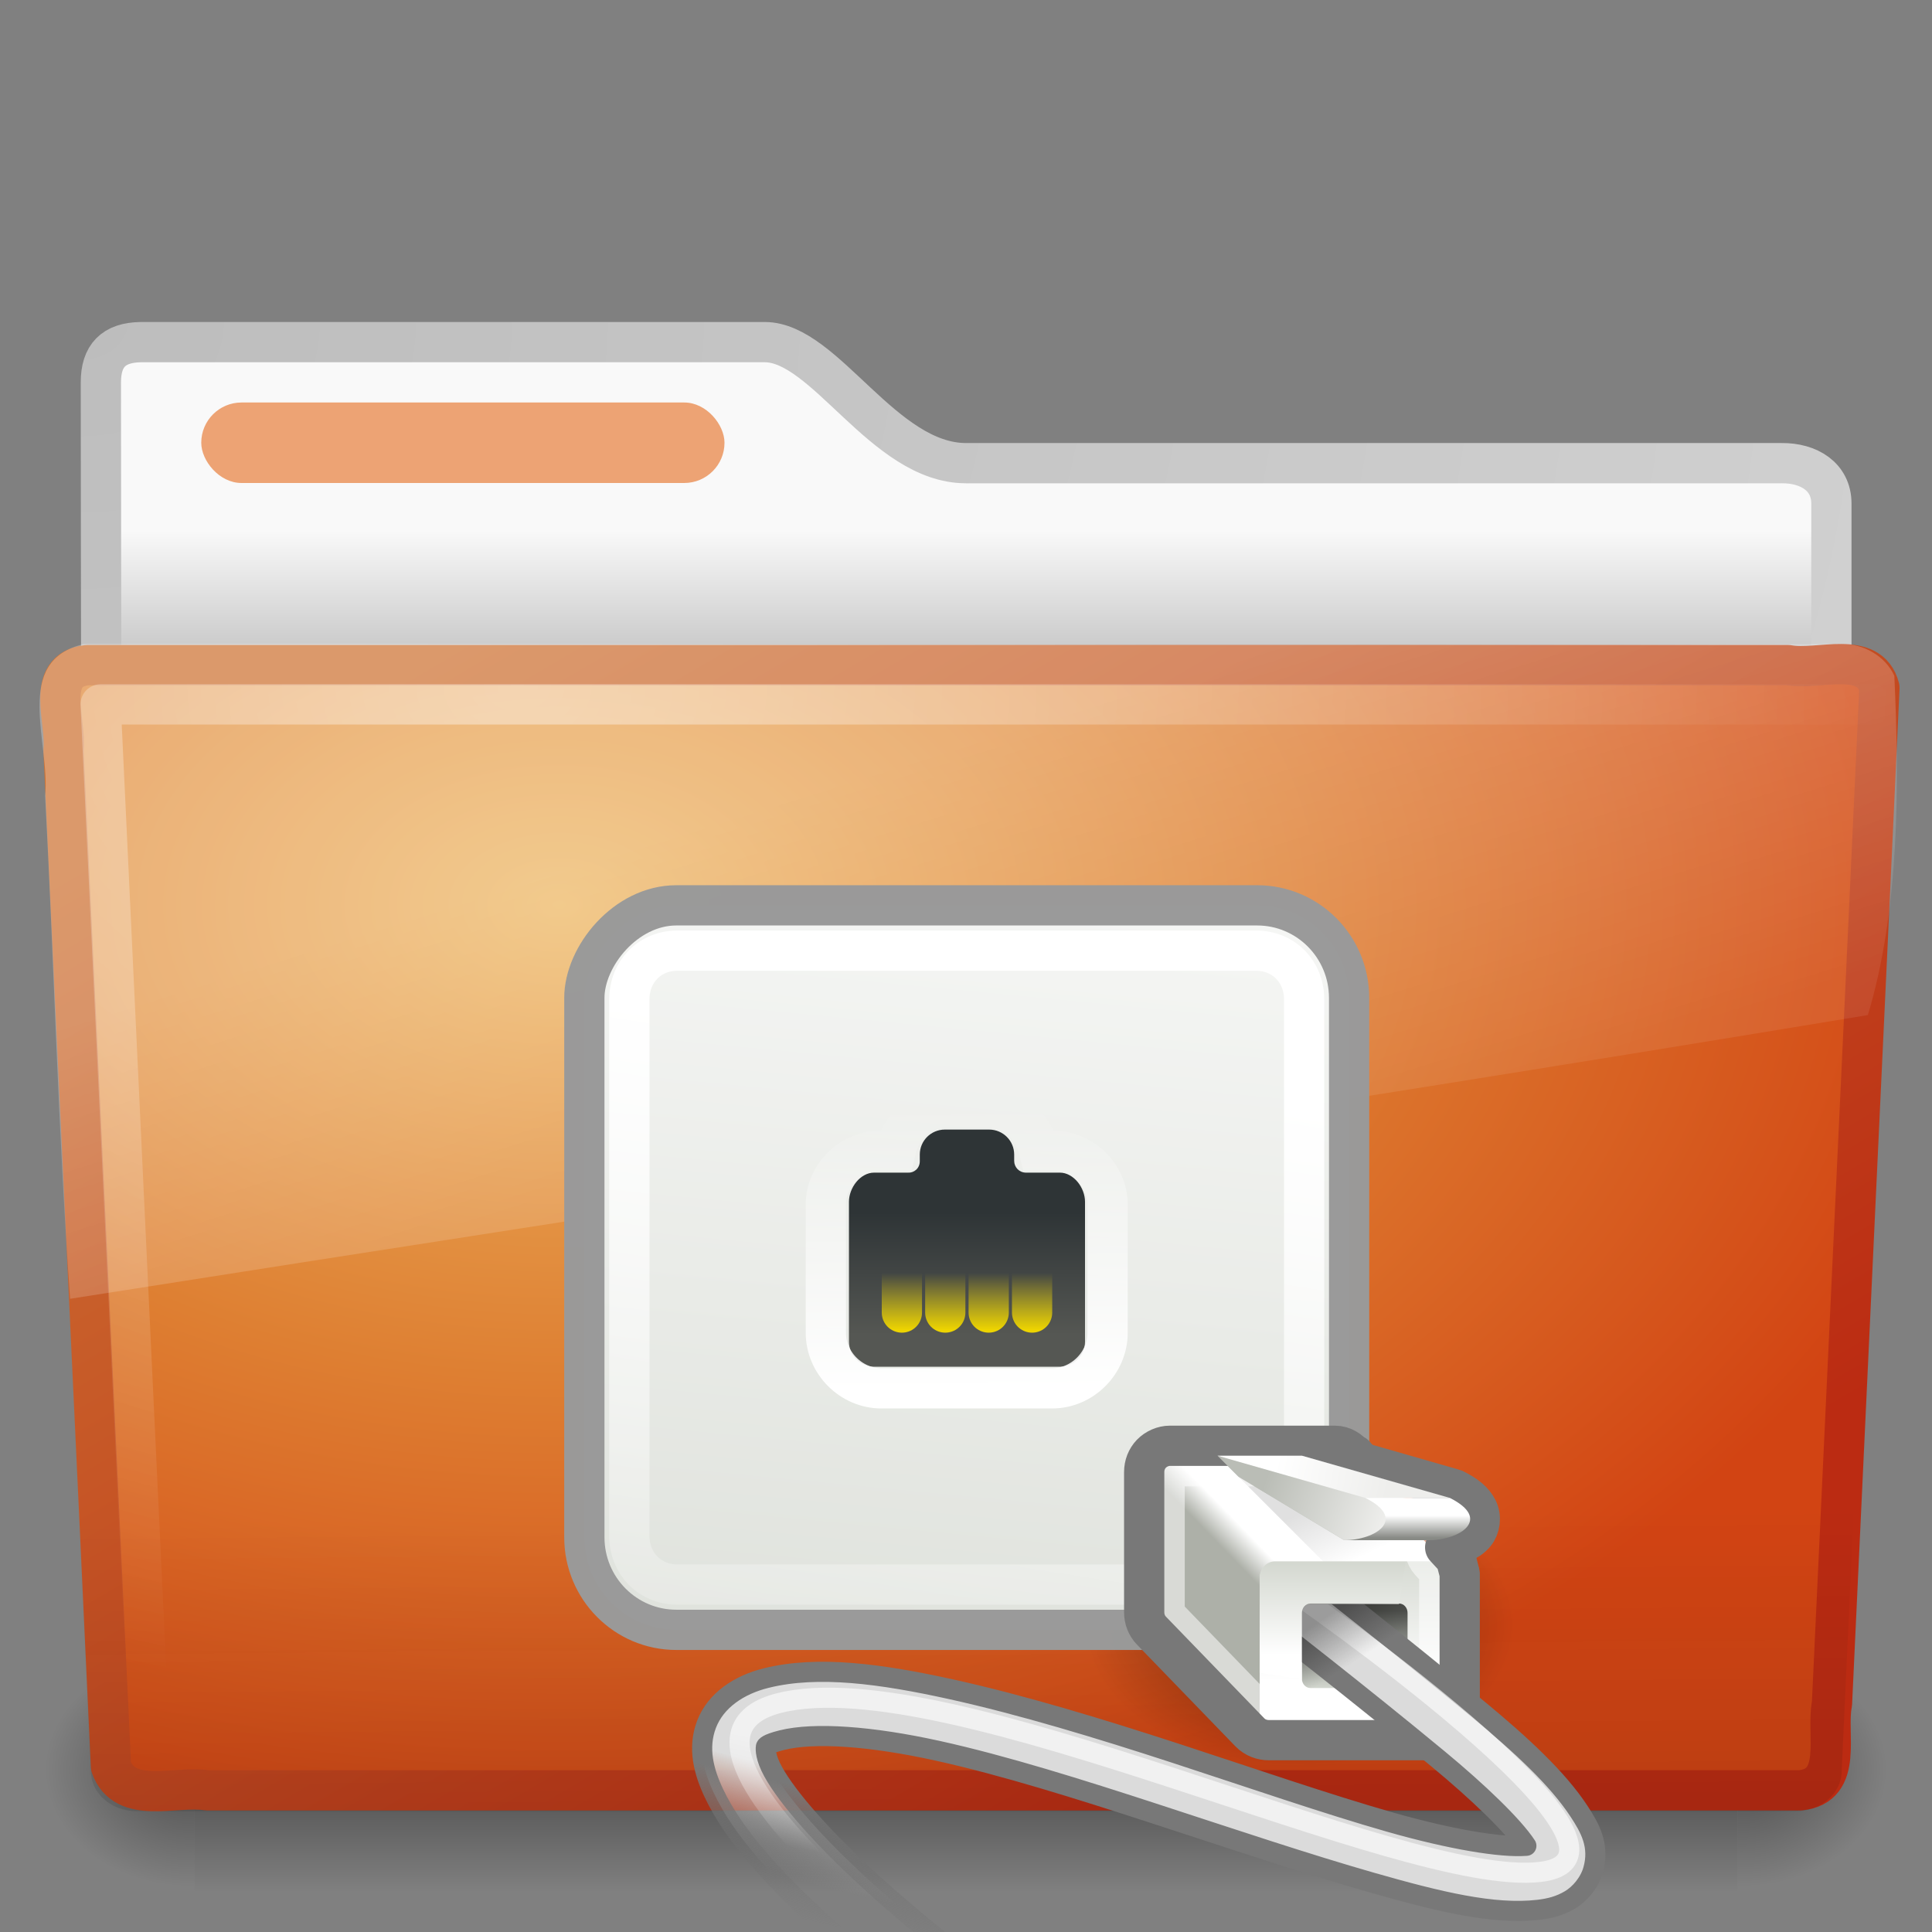 <?xml version="1.0" encoding="UTF-8" standalone="no"?>
<!-- Created with Inkscape (http://www.inkscape.org/) -->
<svg
   xmlns:svg="http://www.w3.org/2000/svg"
   xmlns="http://www.w3.org/2000/svg"
   xmlns:xlink="http://www.w3.org/1999/xlink"
   version="1.0"
   width="48"
   height="48"
   id="svg2535">
  <rect width="100%" height="100%" fill="#808080" stroke="none"/>
  <defs
     id="defs2537">
    <linearGradient
       id="linearGradient8265-821-176-38-919-66-249">
      <stop
         id="stop2687"
         style="stop-color:#ffffff;stop-opacity:0.275"
         offset="0" />
      <stop
         id="stop2689"
         style="stop-color:#ffffff;stop-opacity:0.078"
         offset="1" />
    </linearGradient>
    <linearGradient
       x1="11.566"
       y1="22.292"
       x2="15.215"
       y2="33.955"
       id="linearGradient2768"
       xlink:href="#linearGradient8265-821-176-38-919-66-249"
       gradientUnits="userSpaceOnUse" />
    <linearGradient
       id="linearGradient6087-437-184-795-110-662-495">
      <stop
         id="stop2693"
         style="stop-color:#ffffff;stop-opacity:0.4"
         offset="0" />
      <stop
         id="stop2695"
         style="stop-color:#ffffff;stop-opacity:0"
         offset="1" />
    </linearGradient>
    <radialGradient
       cx="7.265"
       cy="8.302"
       r="20.98"
       fx="7.265"
       fy="8.302"
       id="radialGradient2771"
       xlink:href="#linearGradient6087-437-184-795-110-662-495"
       gradientUnits="userSpaceOnUse"
       gradientTransform="matrix(0,1.208,-1.627,0,26.372,8.266)" />
    <linearGradient
       id="linearGradient6129-963-697-142-998-580-273">
      <stop
         id="stop2661"
         style="stop-color:#0a0a0a;stop-opacity:0.498"
         offset="0" />
      <stop
         id="stop2663"
         style="stop-color:#0a0a0a;stop-opacity:0"
         offset="1" />
    </linearGradient>
    <linearGradient
       x1="22.935"
       y1="49.629"
       x2="22.809"
       y2="36.658"
       id="linearGradient2774"
       xlink:href="#linearGradient6129-963-697-142-998-580-273"
       gradientUnits="userSpaceOnUse"
       gradientTransform="matrix(1.145,0,0,0.998,-3.466,1.099)" />
    <linearGradient
       id="linearGradient3390-178-986-453">
      <stop
         id="stop3624"
         style="stop-color:#bb2b12;stop-opacity:1"
         offset="0" />
      <stop
         id="stop3626"
         style="stop-color:#cd7233;stop-opacity:1"
         offset="1" />
    </linearGradient>
    <linearGradient
       x1="82.453"
       y1="45.114"
       x2="65.34"
       y2="15.944"
       id="linearGradient2779"
       xlink:href="#linearGradient3390-178-986-453"
       gradientUnits="userSpaceOnUse"
       gradientTransform="translate(-53.765,-0.114)" />
    <linearGradient
       id="linearGradient7012-661-145-733-759-865-745-661-970-94">
      <stop
         id="stop3618"
         style="stop-color:#edb763;stop-opacity:1"
         offset="0" />
      <stop
         id="stop3270"
         style="stop-color:#de7f32;stop-opacity:1"
         offset="0.5" />
      <stop
         id="stop3620"
         style="stop-color:#d24413;stop-opacity:1"
         offset="1" />
    </linearGradient>
    <radialGradient
       cx="63.969"
       cy="14.113"
       r="23.097"
       fx="63.969"
       fy="14.113"
       id="radialGradient2777"
       xlink:href="#linearGradient7012-661-145-733-759-865-745-661-970-94"
       gradientUnits="userSpaceOnUse"
       gradientTransform="matrix(1.565,-9.5143002e-8,6.1772287e-8,1.016,-86.213,8.146)" />
    <linearGradient
       id="linearGradient5060-820">
      <stop
         id="stop2681"
         style="stop-color:#000000;stop-opacity:1"
         offset="0" />
      <stop
         id="stop2683"
         style="stop-color:#000000;stop-opacity:0"
         offset="1" />
    </linearGradient>
    <radialGradient
       cx="605.714"
       cy="486.648"
       r="117.143"
       fx="605.714"
       fy="486.648"
       id="radialGradient7600-312"
       xlink:href="#linearGradient5060-820"
       gradientUnits="userSpaceOnUse"
       gradientTransform="matrix(-3.212956e-2,0,0,3.705882e-2,23.363,25.412)" />
    <linearGradient
       id="linearGradient5060-179">
      <stop
         id="stop2675"
         style="stop-color:#000000;stop-opacity:1"
         offset="0" />
      <stop
         id="stop2677"
         style="stop-color:#000000;stop-opacity:0"
         offset="1" />
    </linearGradient>
    <radialGradient
       cx="605.714"
       cy="486.648"
       r="117.143"
       fx="605.714"
       fy="486.648"
       id="radialGradient7598-526"
       xlink:href="#linearGradient5060-179"
       gradientUnits="userSpaceOnUse"
       gradientTransform="matrix(3.212956e-2,0,0,3.705882e-2,24.637,25.412)" />
    <linearGradient
       id="linearGradient5048-585">
      <stop
         id="stop2667"
         style="stop-color:#000000;stop-opacity:0"
         offset="0" />
      <stop
         id="stop2669"
         style="stop-color:#000000;stop-opacity:1"
         offset="0.5" />
      <stop
         id="stop2671"
         style="stop-color:#000000;stop-opacity:0"
         offset="1" />
    </linearGradient>
    <linearGradient
       x1="302.857"
       y1="366.648"
       x2="302.857"
       y2="609.505"
       id="linearGradient7596-975"
       xlink:href="#linearGradient5048-585"
       gradientUnits="userSpaceOnUse"
       gradientTransform="matrix(8.284024e-2,0,0,3.705882e-2,-5.941,25.412)" />
    <linearGradient
       id="linearGradient3484">
      <stop
         id="stop3486"
         style="stop-color:#bdbdbd;stop-opacity:1"
         offset="0" />
      <stop
         id="stop3488"
         style="stop-color:#d0d0d0;stop-opacity:1"
         offset="1" />
    </linearGradient>
    <radialGradient
       cx="3"
       cy="5.017"
       r="21"
       fx="3"
       fy="5.017"
       id="radialGradient2788"
       xlink:href="#linearGradient3484"
       gradientUnits="userSpaceOnUse"
       gradientTransform="matrix(-1.274898e-8,1.714,-2.159,-1.4599595e-8,12.809,2.857)" />
    <linearGradient
       id="linearGradient6404">
      <stop
         id="stop6406"
         style="stop-color:#f9f9f9;stop-opacity:1"
         offset="0" />
      <stop
         id="stop6408"
         style="stop-color:#c9c9c9;stop-opacity:1"
         offset="1" />
    </linearGradient>
    <linearGradient
       x1="62.989"
       y1="13.183"
       x2="62.989"
       y2="16.19"
       id="linearGradient2786"
       xlink:href="#linearGradient6404"
       gradientUnits="userSpaceOnUse"
       gradientTransform="translate(-50.941,0)" />
    <linearGradient
       id="linearGradient7812">
      <stop
         id="stop7814"
         style="stop-color:#000000;stop-opacity:1"
         offset="0" />
      <stop
         id="stop7816"
         style="stop-color:#000000;stop-opacity:0"
         offset="1" />
    </linearGradient>
    <linearGradient
       x1="-6.406"
       y1="32.438"
       x2="-7.781"
       y2="34.562"
       id="linearGradient3083"
       xlink:href="#linearGradient7812"
       gradientUnits="userSpaceOnUse"
       gradientTransform="matrix(-0.525,0,0,0.525,-23.96,22.596)" />
    <linearGradient
       x1="-4.11"
       y1="58.808"
       x2="-4.11"
       y2="55"
       id="linearGradient3081"
       xlink:href="#linearGradient7269"
       gradientUnits="userSpaceOnUse"
       gradientTransform="matrix(-0.59,0,0,0.612,-21.796,4.681)" />
    <linearGradient
       id="linearGradient7660">
      <stop
         id="stop7662"
         style="stop-color:#ffffff;stop-opacity:1"
         offset="0" />
      <stop
         id="stop7664"
         style="stop-color:#ffffff;stop-opacity:0"
         offset="1" />
    </linearGradient>
    <linearGradient
       x1="41.188"
       y1="38.312"
       x2="42.124"
       y2="42.938"
       id="linearGradient3079"
       xlink:href="#linearGradient7660"
       gradientUnits="userSpaceOnUse"
       gradientTransform="matrix(-0.525,0,0,0.525,-13.464,22.596)" />
    <linearGradient
       id="linearGradient7576-259">
      <stop
         id="stop3231"
         style="stop-color:#787878;stop-opacity:1"
         offset="0" />
      <stop
         id="stop3233"
         style="stop-color:#6c6c6c;stop-opacity:0"
         offset="1" />
    </linearGradient>
    <linearGradient
       x1="38.75"
       y1="40.625"
       x2="40.125"
       y2="46.562"
       id="linearGradient3077"
       xlink:href="#linearGradient7576-259"
       gradientUnits="userSpaceOnUse"
       gradientTransform="matrix(-0.525,0,0,0.525,-13.464,22.596)" />
    <linearGradient
       id="linearGradient7652-827">
      <stop
         id="stop3225"
         style="stop-color:#dbdbdb;stop-opacity:1"
         offset="0" />
      <stop
         id="stop3227"
         style="stop-color:#a0a0a0;stop-opacity:0"
         offset="1" />
    </linearGradient>
    <linearGradient
       x1="37.625"
       y1="40.312"
       x2="38.875"
       y2="45.062"
       id="linearGradient3075"
       xlink:href="#linearGradient7652-827"
       gradientUnits="userSpaceOnUse"
       gradientTransform="matrix(-0.525,0,0,0.525,-13.464,22.596)" />
    <linearGradient
       x1="30.312"
       y1="27.313"
       x2="30.312"
       y2="24.688"
       id="linearGradient3071"
       xlink:href="#linearGradient7422"
       gradientUnits="userSpaceOnUse" />
    <linearGradient
       x1="30.312"
       y1="27.313"
       x2="30.312"
       y2="24.688"
       id="linearGradient3069"
       xlink:href="#linearGradient7422"
       gradientUnits="userSpaceOnUse" />
    <linearGradient
       x1="30.312"
       y1="27.313"
       x2="30.312"
       y2="24.688"
       id="linearGradient3067"
       xlink:href="#linearGradient7422"
       gradientUnits="userSpaceOnUse" />
    <linearGradient
       x1="30.312"
       y1="27.313"
       x2="30.312"
       y2="24.688"
       id="linearGradient3065"
       xlink:href="#linearGradient7422"
       gradientUnits="userSpaceOnUse" />
    <linearGradient
       id="linearGradient7422">
      <stop
         id="stop7424"
         style="stop-color:#edd400;stop-opacity:1"
         offset="0" />
      <stop
         id="stop7426"
         style="stop-color:#edd400;stop-opacity:0"
         offset="1" />
    </linearGradient>
    <linearGradient
       x1="30.312"
       y1="27.313"
       x2="30.312"
       y2="24.688"
       id="linearGradient3073"
       xlink:href="#linearGradient7422"
       gradientUnits="userSpaceOnUse" />
    <linearGradient
       id="linearGradient7430">
      <stop
         id="stop7432"
         style="stop-color:#ffffff;stop-opacity:1"
         offset="0" />
      <stop
         id="stop7434"
         style="stop-color:#ffffff;stop-opacity:0"
         offset="1" />
    </linearGradient>
    <linearGradient
       x1="28.875"
       y1="29"
       x2="29"
       y2="16"
       id="linearGradient3063"
       xlink:href="#linearGradient7430"
       gradientUnits="userSpaceOnUse"
       gradientTransform="matrix(-0.525,0,0,0.525,39.675,19.379)" />
    <linearGradient
       id="linearGradient7340">
      <stop
         id="stop7342"
         style="stop-color:#2e3436;stop-opacity:1"
         offset="0" />
      <stop
         id="stop7344"
         style="stop-color:#555753;stop-opacity:1"
         offset="1" />
    </linearGradient>
    <linearGradient
       x1="32.812"
       y1="21"
       x2="32.812"
       y2="26.205"
       id="linearGradient3061"
       xlink:href="#linearGradient7340"
       gradientUnits="userSpaceOnUse"
       gradientTransform="matrix(-0.586,0,0,0.586,42.306,17.819)" />
    <linearGradient
       id="linearGradient7277">
      <stop
         id="stop7279"
         style="stop-color:#555753;stop-opacity:1"
         offset="0" />
      <stop
         id="stop7281"
         style="stop-color:#d3d7cf;stop-opacity:1"
         offset="1" />
    </linearGradient>
    <linearGradient
       x1="-3.536"
       y1="55.867"
       x2="-3.536"
       y2="59.445"
       id="linearGradient3059"
       xlink:href="#linearGradient7277"
       gradientUnits="userSpaceOnUse"
       gradientTransform="matrix(-0.525,0,0,0.54,-21.861,9.401)" />
    <linearGradient
       id="linearGradient7186">
      <stop
         id="stop7188"
         style="stop-color:#888a85;stop-opacity:1"
         offset="0" />
      <stop
         id="stop7190"
         style="stop-color:#ffffff;stop-opacity:1"
         offset="1" />
    </linearGradient>
    <linearGradient
       x1="-5.969"
       y1="52.875"
       x2="-5.969"
       y2="51.812"
       id="linearGradient3057"
       xlink:href="#linearGradient7186"
       gradientUnits="userSpaceOnUse"
       gradientTransform="matrix(-0.525,0,0,0.525,-21.861,10)" />
    <linearGradient
       id="linearGradient7245">
      <stop
         id="stop7247"
         style="stop-color:#eeeeec;stop-opacity:1"
         offset="0" />
      <stop
         id="stop7249"
         style="stop-color:#ffffff;stop-opacity:1"
         offset="1" />
    </linearGradient>
    <linearGradient
       x1="-5.082"
       y1="50.519"
       x2="0.265"
       y2="49.458"
       id="linearGradient3055"
       xlink:href="#linearGradient7245"
       gradientUnits="userSpaceOnUse"
       gradientTransform="matrix(-0.525,0,0,0.525,-21.861,10)" />
    <linearGradient
       id="linearGradient7237">
      <stop
         id="stop7239"
         style="stop-color:#eeeeec;stop-opacity:1"
         offset="0" />
      <stop
         id="stop7241"
         style="stop-color:#babdb6;stop-opacity:1"
         offset="1" />
    </linearGradient>
    <linearGradient
       x1="-4.685"
       y1="52.64"
       x2="0.884"
       y2="50.563"
       id="linearGradient3053"
       xlink:href="#linearGradient7237"
       gradientUnits="userSpaceOnUse"
       gradientTransform="matrix(-0.525,0,0,0.525,-21.861,10)" />
    <linearGradient
       id="linearGradient7257">
      <stop
         id="stop7259"
         style="stop-color:#000000;stop-opacity:1"
         offset="0" />
      <stop
         id="stop7261"
         style="stop-color:#000000;stop-opacity:0"
         offset="1" />
    </linearGradient>
    <linearGradient
       x1="-1.989"
       y1="51.138"
       x2="-3.359"
       y2="54"
       id="linearGradient3051"
       xlink:href="#linearGradient7257"
       gradientUnits="userSpaceOnUse"
       gradientTransform="matrix(-0.525,0,0,0.525,-21.861,10)" />
    <linearGradient
       id="linearGradient7269">
      <stop
         id="stop7271"
         style="stop-color:#ffffff;stop-opacity:1"
         offset="0" />
      <stop
         id="stop7273"
         style="stop-color:#d3d7cf;stop-opacity:1"
         offset="1" />
    </linearGradient>
    <linearGradient
       x1="-4.221"
       y1="59.879"
       x2="-4.221"
       y2="54.708"
       id="linearGradient3049"
       xlink:href="#linearGradient7269"
       gradientUnits="userSpaceOnUse"
       gradientTransform="matrix(0.964,0,0,0.972,-0.25,1.694)" />
    <linearGradient
       id="linearGradient7263">
      <stop
         id="stop7265"
         style="stop-color:#adb0a8;stop-opacity:1"
         offset="0" />
      <stop
         id="stop7267"
         style="stop-color:#ffffff;stop-opacity:1"
         offset="1" />
    </linearGradient>
    <linearGradient
       x1="1.626"
       y1="55.219"
       x2="0.822"
       y2="54.416"
       id="linearGradient3047"
       xlink:href="#linearGradient7263"
       gradientUnits="userSpaceOnUse" />
    <linearGradient
       id="linearGradient7438">
      <stop
         id="stop7440"
         style="stop-color:#ffffff;stop-opacity:1"
         offset="0" />
      <stop
         id="stop7442"
         style="stop-color:#ffffff;stop-opacity:0"
         offset="1" />
    </linearGradient>
    <linearGradient
       x1="-7.852"
       y1="3.755"
       x2="-5.51"
       y2="18.938"
       id="linearGradient3045"
       xlink:href="#linearGradient7438"
       gradientUnits="userSpaceOnUse" />
    <linearGradient
       id="linearGradient6991">
      <stop
         id="stop6993"
         style="stop-color:#d3d7cf;stop-opacity:1"
         offset="0" />
      <stop
         id="stop6995"
         style="stop-color:#ffffff;stop-opacity:1"
         offset="1" />
    </linearGradient>
    <linearGradient
       x1="-7.975"
       y1="25.357"
       x2="-11.006"
       y2="-6.568"
       id="linearGradient3043"
       xlink:href="#linearGradient6991"
       gradientUnits="userSpaceOnUse"
       gradientTransform="matrix(1.187,0,0,1.2,-17.281,21.9)" />
    <linearGradient
       id="linearGradient7822">
      <stop
         id="stop7824"
         style="stop-color:#000000;stop-opacity:1"
         offset="0" />
      <stop
         id="stop7826"
         style="stop-color:#000000;stop-opacity:0"
         offset="1" />
    </linearGradient>
    <radialGradient
       cx="14.363"
       cy="34.786"
       r="8.795"
       fx="14.363"
       fy="34.786"
       id="radialGradient3041"
       xlink:href="#linearGradient7822"
       gradientUnits="userSpaceOnUse"
       gradientTransform="matrix(1,0,0,0.688,0,10.838)" />
    <linearGradient
       x1="11.566"
       y1="22.292"
       x2="15.215"
       y2="33.955"
       id="linearGradient2703"
       xlink:href="#linearGradient8265-821-176-38-919-66-249"
       gradientUnits="userSpaceOnUse" />
    <radialGradient
       cx="7.265"
       cy="8.302"
       r="20.98"
       fx="7.265"
       fy="8.302"
       id="radialGradient2706"
       xlink:href="#linearGradient6087-437-184-795-110-662-495"
       gradientUnits="userSpaceOnUse"
       gradientTransform="matrix(0,1.208,-1.627,0,26.372,8.266)" />
    <linearGradient
       x1="22.935"
       y1="49.629"
       x2="22.809"
       y2="36.658"
       id="linearGradient2709"
       xlink:href="#linearGradient6129-963-697-142-998-580-273"
       gradientUnits="userSpaceOnUse"
       gradientTransform="matrix(1.145,0,0,0.998,-3.466,1.099)" />
    <radialGradient
       cx="63.969"
       cy="14.113"
       r="23.097"
       fx="63.969"
       fy="14.113"
       id="radialGradient2712"
       xlink:href="#linearGradient7012-661-145-733-759-865-745-661-970-94"
       gradientUnits="userSpaceOnUse"
       gradientTransform="matrix(1.565,-9.5143002e-8,6.1772287e-8,1.016,-86.213,8.146)" />
    <linearGradient
       x1="82.453"
       y1="45.114"
       x2="65.34"
       y2="15.944"
       id="linearGradient2714"
       xlink:href="#linearGradient3390-178-986-453"
       gradientUnits="userSpaceOnUse"
       gradientTransform="translate(-53.765,-0.114)" />
    <linearGradient
       x1="62.989"
       y1="13.183"
       x2="62.989"
       y2="16.19"
       id="linearGradient2721"
       xlink:href="#linearGradient6404"
       gradientUnits="userSpaceOnUse"
       gradientTransform="translate(-50.941,0)" />
    <radialGradient
       cx="3"
       cy="5.017"
       r="21"
       fx="3"
       fy="5.017"
       id="radialGradient2723"
       xlink:href="#linearGradient3484"
       gradientUnits="userSpaceOnUse"
       gradientTransform="matrix(-1.274898e-8,1.714,-2.159,-1.4599595e-8,12.809,2.857)" />
    <linearGradient
       x1="-6.406"
       y1="32.438"
       x2="-7.781"
       y2="34.562"
       id="linearGradient2726"
       xlink:href="#linearGradient7812"
       gradientUnits="userSpaceOnUse"
       gradientTransform="matrix(-0.525,0,0,0.525,29.722,23.046)" />
    <linearGradient
       x1="-4.11"
       y1="58.808"
       x2="-4.11"
       y2="55"
       id="linearGradient2729"
       xlink:href="#linearGradient7269"
       gradientUnits="userSpaceOnUse"
       gradientTransform="matrix(-0.59,0,0,0.612,31.887,5.131)" />
    <linearGradient
       x1="41.188"
       y1="38.312"
       x2="42.124"
       y2="42.938"
       id="linearGradient2732"
       xlink:href="#linearGradient7660"
       gradientUnits="userSpaceOnUse"
       gradientTransform="matrix(-0.525,0,0,0.525,40.218,23.046)" />
    <linearGradient
       x1="37.625"
       y1="40.312"
       x2="38.875"
       y2="45.062"
       id="linearGradient2735"
       xlink:href="#linearGradient7652-827"
       gradientUnits="userSpaceOnUse"
       gradientTransform="matrix(-0.525,0,0,0.525,40.218,23.046)" />
    <linearGradient
       x1="38.75"
       y1="40.625"
       x2="40.125"
       y2="46.562"
       id="linearGradient2737"
       xlink:href="#linearGradient7576-259"
       gradientUnits="userSpaceOnUse"
       gradientTransform="matrix(-0.525,0,0,0.525,40.218,23.046)" />
    <linearGradient
       x1="-3.536"
       y1="55.867"
       x2="-3.536"
       y2="59.445"
       id="linearGradient2748"
       xlink:href="#linearGradient7277"
       gradientUnits="userSpaceOnUse"
       gradientTransform="matrix(-0.525,0,0,0.54,31.822,9.851)" />
    <linearGradient
       x1="-5.969"
       y1="52.875"
       x2="-5.969"
       y2="51.812"
       id="linearGradient2751"
       xlink:href="#linearGradient7186"
       gradientUnits="userSpaceOnUse"
       gradientTransform="matrix(-0.525,0,0,0.525,31.822,10.45)" />
    <linearGradient
       x1="-5.082"
       y1="50.519"
       x2="0.265"
       y2="49.458"
       id="linearGradient2754"
       xlink:href="#linearGradient7245"
       gradientUnits="userSpaceOnUse"
       gradientTransform="matrix(-0.525,0,0,0.525,31.822,10.45)" />
    <linearGradient
       x1="-4.685"
       y1="52.64"
       x2="0.884"
       y2="50.563"
       id="linearGradient2757"
       xlink:href="#linearGradient7237"
       gradientUnits="userSpaceOnUse"
       gradientTransform="matrix(-0.525,0,0,0.525,31.822,10.45)" />
    <linearGradient
       x1="-1.989"
       y1="51.138"
       x2="-3.359"
       y2="54"
       id="linearGradient2763"
       xlink:href="#linearGradient7257"
       gradientUnits="userSpaceOnUse"
       gradientTransform="matrix(-0.525,0,0,0.525,31.822,10.45)" />
    <radialGradient
       cx="14.363"
       cy="34.786"
       r="8.795"
       fx="14.363"
       fy="34.786"
       id="radialGradient2772"
       xlink:href="#linearGradient7822"
       gradientUnits="userSpaceOnUse"
       gradientTransform="matrix(-0.607,0,0,0.403,41,26.347)" />
    <linearGradient
       x1="32.812"
       y1="21"
       x2="32.812"
       y2="26.205"
       id="linearGradient2775"
       xlink:href="#linearGradient7340"
       gradientUnits="userSpaceOnUse"
       gradientTransform="matrix(-0.586,0,0,0.586,42.306,17.819)" />
    <linearGradient
       x1="28.875"
       y1="29"
       x2="29"
       y2="16"
       id="linearGradient2777"
       xlink:href="#linearGradient7430"
       gradientUnits="userSpaceOnUse"
       gradientTransform="matrix(-0.525,0,0,0.525,39.675,19.379)" />
    <linearGradient
       x1="30.312"
       y1="27.313"
       x2="30.312"
       y2="24.688"
       id="linearGradient2780"
       xlink:href="#linearGradient7422"
       gradientUnits="userSpaceOnUse" />
    <linearGradient
       x1="30.312"
       y1="27.313"
       x2="30.312"
       y2="24.688"
       id="linearGradient2782"
       xlink:href="#linearGradient7422"
       gradientUnits="userSpaceOnUse" />
    <linearGradient
       x1="30.312"
       y1="27.313"
       x2="30.312"
       y2="24.688"
       id="linearGradient2784"
       xlink:href="#linearGradient7422"
       gradientUnits="userSpaceOnUse" />
    <linearGradient
       x1="30.312"
       y1="27.313"
       x2="30.312"
       y2="24.688"
       id="linearGradient2787"
       xlink:href="#linearGradient7422"
       gradientUnits="userSpaceOnUse" />
    <linearGradient
       x1="30.312"
       y1="27.313"
       x2="30.312"
       y2="24.688"
       id="linearGradient2789"
       xlink:href="#linearGradient7422"
       gradientUnits="userSpaceOnUse" />
    <linearGradient
       x1="28.875"
       y1="29"
       x2="29"
       y2="16"
       id="linearGradient2797"
       xlink:href="#linearGradient7430"
       gradientUnits="userSpaceOnUse"
       gradientTransform="matrix(-0.539,0,0,0.539,39.932,18.86)" />
    <linearGradient
       x1="32.812"
       y1="21"
       x2="32.812"
       y2="26.205"
       id="linearGradient2800"
       xlink:href="#linearGradient7340"
       gradientUnits="userSpaceOnUse"
       gradientTransform="matrix(-0.586,0,0,0.586,41.324,17.812)" />
    <linearGradient
       x1="1.626"
       y1="55.219"
       x2="0.822"
       y2="54.416"
       id="linearGradient2802"
       xlink:href="#linearGradient7263"
       gradientUnits="userSpaceOnUse" />
    <linearGradient
       x1="-4.221"
       y1="59.879"
       x2="-4.221"
       y2="54.708"
       id="linearGradient2804"
       xlink:href="#linearGradient7269"
       gradientUnits="userSpaceOnUse"
       gradientTransform="matrix(0.964,0,0,0.972,-0.25,1.694)" />
    <linearGradient
       x1="-4.221"
       y1="59.879"
       x2="-4.221"
       y2="54.708"
       id="linearGradient2807"
       xlink:href="#linearGradient7269"
       gradientUnits="userSpaceOnUse"
       gradientTransform="matrix(-0.59,0,0,0.612,31.887,5.115)" />
    <linearGradient
       x1="1.626"
       y1="55.219"
       x2="0.822"
       y2="54.416"
       id="linearGradient2810"
       xlink:href="#linearGradient7263"
       gradientUnits="userSpaceOnUse"
       gradientTransform="matrix(-0.612,0,0,0.63,31.734,4.048)" />
    <linearGradient
       x1="-7.975"
       y1="25.357"
       x2="-11.006"
       y2="-6.568"
       id="linearGradient2812"
       xlink:href="#linearGradient6991"
       gradientUnits="userSpaceOnUse"
       gradientTransform="matrix(1.187,0,0,1.2,-17.281,21.9)" />
    <linearGradient
       x1="-7.852"
       y1="3.755"
       x2="-5.51"
       y2="18.938"
       id="linearGradient2814"
       xlink:href="#linearGradient7438"
       gradientUnits="userSpaceOnUse" />
    <linearGradient
       x1="-7.852"
       y1="3.755"
       x2="-5.51"
       y2="18.938"
       id="linearGradient2817"
       xlink:href="#linearGradient7438"
       gradientUnits="userSpaceOnUse"
       gradientTransform="matrix(-1.197,0,0,1.212,16.235,21.801)" />
    <linearGradient
       x1="-7.975"
       y1="25.357"
       x2="-11.006"
       y2="-6.568"
       id="linearGradient2820"
       xlink:href="#linearGradient6991"
       gradientUnits="userSpaceOnUse"
       gradientTransform="matrix(1.187,0,0,1.2,-16.299,21.893)" />
    <linearGradient
       x1="302.857"
       y1="366.648"
       x2="302.857"
       y2="609.505"
       id="linearGradient2822"
       xlink:href="#linearGradient5048-585"
       gradientUnits="userSpaceOnUse"
       gradientTransform="matrix(8.284024e-2,0,0,3.705882e-2,-5.941,25.412)" />
    <radialGradient
       cx="605.714"
       cy="486.648"
       r="117.143"
       fx="605.714"
       fy="486.648"
       id="radialGradient2824"
       xlink:href="#linearGradient5060-179"
       gradientUnits="userSpaceOnUse"
       gradientTransform="matrix(3.212956e-2,0,0,3.705882e-2,24.637,25.412)" />
    <radialGradient
       cx="605.714"
       cy="486.648"
       r="117.143"
       fx="605.714"
       fy="486.648"
       id="radialGradient2826"
       xlink:href="#linearGradient5060-820"
       gradientUnits="userSpaceOnUse"
       gradientTransform="matrix(-3.212956e-2,0,0,3.705882e-2,23.363,25.412)" />
    <radialGradient
       cx="605.714"
       cy="486.648"
       r="117.143"
       fx="605.714"
       fy="486.648"
       id="radialGradient2829"
       xlink:href="#linearGradient5060-820"
       gradientUnits="userSpaceOnUse"
       gradientTransform="matrix(-3.0790827e-2,0,0,2.4705881e-2,23.39,31.942)" />
    <radialGradient
       cx="605.714"
       cy="486.648"
       r="117.143"
       fx="605.714"
       fy="486.648"
       id="radialGradient2832"
       xlink:href="#linearGradient5060-179"
       gradientUnits="userSpaceOnUse"
       gradientTransform="matrix(3.0790827e-2,0,0,2.4705881e-2,24.61,31.942)" />
    <linearGradient
       x1="302.857"
       y1="366.648"
       x2="302.857"
       y2="609.505"
       id="linearGradient2835"
       xlink:href="#linearGradient5048-585"
       gradientUnits="userSpaceOnUse"
       gradientTransform="matrix(7.9388561e-2,0,0,2.4705881e-2,-4.693,31.942)" />
    <linearGradient
       x1="30.312"
       y1="27.313"
       x2="30.312"
       y2="24.688"
       id="linearGradient2837"
       xlink:href="#linearGradient7422"
       gradientUnits="userSpaceOnUse" />
    <linearGradient
       x1="30.312"
       y1="27.313"
       x2="30.312"
       y2="24.688"
       id="linearGradient2839"
       xlink:href="#linearGradient7422"
       gradientUnits="userSpaceOnUse" />
    <linearGradient
       x1="30.312"
       y1="27.313"
       x2="30.312"
       y2="24.688"
       id="linearGradient2841"
       xlink:href="#linearGradient7422"
       gradientUnits="userSpaceOnUse" />
    <linearGradient
       x1="30.312"
       y1="27.313"
       x2="30.312"
       y2="24.688"
       id="linearGradient2843"
       xlink:href="#linearGradient7422"
       gradientUnits="userSpaceOnUse" />
    <linearGradient
       x1="30.312"
       y1="27.313"
       x2="30.312"
       y2="24.688"
       id="linearGradient2845"
       xlink:href="#linearGradient7422"
       gradientUnits="userSpaceOnUse" />
    <linearGradient
       x1="30.312"
       y1="27.313"
       x2="30.312"
       y2="24.688"
       id="linearGradient2848"
       xlink:href="#linearGradient7422"
       gradientUnits="userSpaceOnUse"
       gradientTransform="matrix(-0.539,0,0,0.539,39.932,18.32)" />
    <linearGradient
       x1="30.312"
       y1="27.313"
       x2="30.312"
       y2="24.688"
       id="linearGradient2851"
       xlink:href="#linearGradient7422"
       gradientUnits="userSpaceOnUse"
       gradientTransform="matrix(-0.539,0,0,0.539,39.932,18.32)" />
    <linearGradient
       x1="30.312"
       y1="27.313"
       x2="30.312"
       y2="24.688"
       id="linearGradient2854"
       xlink:href="#linearGradient7422"
       gradientUnits="userSpaceOnUse"
       gradientTransform="matrix(-0.539,0,0,0.539,39.932,18.32)" />
    <linearGradient
       x1="30.312"
       y1="27.313"
       x2="30.312"
       y2="24.688"
       id="linearGradient2857"
       xlink:href="#linearGradient7422"
       gradientUnits="userSpaceOnUse"
       gradientTransform="matrix(-0.539,0,0,0.539,39.932,18.32)" />
  </defs>
  <g
     id="layer1">
    <path
       d="M 3.506,8.5 C 2.816,8.508 2.506,8.842 2.506,9.5 C 2.506,15.014 2.532,19.24 2.5,24.25 C 3.935,24.25 45.5,20.551 45.5,18.958 L 45.5,12.507 C 45.5,11.849 44.946,11.499 44.256,11.507 L 24,11.507 C 21.953,11.507 20.501,8.5 19,8.5 L 3.506,8.5 L 3.506,8.5 z"
       id="path3468"
       style="fill:url(#linearGradient2721);fill-opacity:1;stroke:url(#radialGradient2723);stroke-width:1;stroke-linecap:round;stroke-linejoin:round;stroke-miterlimit:4;stroke-dasharray:none;stroke-opacity:1;display:inline" />
    <rect
       width="38.333"
       height="6"
       x="4.833"
       y="41"
       id="rect4173"
       style="opacity:0.4;fill:url(#linearGradient2835);fill-opacity:1;fill-rule:nonzero;stroke:none;stroke-width:1;marker:none;visibility:visible;display:inline;overflow:visible" />
    <path
       d="M 43.167,41 C 43.167,41 43.167,47 43.167,47 C 44.752,47.011 47,45.656 47,44 C 47,42.344 45.231,41 43.167,41 z"
       id="path5058"
       style="opacity:0.4;fill:url(#radialGradient2832);fill-opacity:1;fill-rule:nonzero;stroke:none;stroke-width:1;marker:none;visibility:visible;display:inline;overflow:visible" />
    <path
       d="M 4.833,41 C 4.833,41 4.833,47 4.833,47 C 3.248,47.011 1,45.656 1,44 C 1,42.344 2.769,41 4.833,41 z"
       id="path5018"
       style="opacity:0.4;fill:url(#radialGradient2829);fill-opacity:1;fill-rule:nonzero;stroke:none;stroke-width:1;marker:none;visibility:visible;display:inline;overflow:visible" />
    <path
       d="M 2.163,16.525 C 1.09,16.649 1.663,17.927 1.578,18.646 C 1.97,27.116 2.366,35.416 2.757,43.886 C 3.098,44.852 4.351,44.357 5.145,44.48 C 18.338,44.48 31.532,44.48 44.725,44.48 C 45.815,44.373 45.362,43.072 45.515,42.327 C 45.908,33.857 46.304,25.558 46.694,17.088 C 46.443,16.133 45.175,16.664 44.431,16.525 C 30.342,16.525 16.252,16.525 2.163,16.525 L 2.163,16.525 z"
       id="path3388"
       style="fill:url(#radialGradient2712);fill-opacity:1;stroke:url(#linearGradient2714);stroke-width:1;stroke-linecap:round;stroke-linejoin:round;stroke-miterlimit:4;stroke-dashoffset:0;stroke-opacity:1" />
    <path
       d="M 2.058,16.065 L 45.955,16.066 C 46.589,16.066 47,16.51 47,17.063 L 45.756,44.002 C 45.756,44.555 45.245,45 44.611,45 L 3.402,45 C 2.768,45 2.257,44.555 2.257,44.002 L 1.013,17.063 C 1.013,16.51 1.424,16.065 2.058,16.065 L 2.058,16.065 z"
       id="path6127"
       style="opacity:0.4;fill:url(#linearGradient2709);fill-opacity:1;stroke:none" />
    <path
       d="M 46.5,17.5 C 32.969,17.5 16.031,17.5 2.5,17.5 C 2.885,25.677 3.271,33.854 3.656,42.031"
       id="path2435"
       style="fill:none;stroke:url(#radialGradient2706);stroke-width:1;stroke-linecap:round;stroke-linejoin:round;stroke-miterlimit:4;stroke-dasharray:none;stroke-opacity:1" />
    <path
       d="M 45.75,16 C 31.2,16.073 16.645,15.979 2.094,16 C 0.287,16.411 1.259,18.467 1.121,19.772 C 1.343,23.935 1.444,28.116 1.742,32.268 C 16.742,29.906 31.668,27.661 46.406,25.219 C 47.187,22.632 47.194,19.548 47.064,16.79 C 46.834,16.285 46.277,15.989 45.75,16 z"
       id="path3455"
       style="fill:url(#linearGradient2703);fill-opacity:1;stroke:none" />
    <rect
       width="13"
       height="2"
       rx="1"
       ry="1"
       x="5"
       y="10"
       id="rect3562"
       style="fill:#eda374;fill-opacity:1;fill-rule:nonzero;stroke:none;stroke-width:1;marker:none;visibility:visible;display:block;overflow:visible;enable-background:accumulate" />
    <path
       d="M 37.594,29.343 L 36.02,29.343 L 34.97,29.343 L 36.545,29.343 L 37.594,29.343 z"
       id="path7013"
       style="fill:#ffffff;fill-opacity:1;fill-rule:evenodd;stroke:none" />
    <path
       d="M 26.951,40.383 C 26.95,42.343 29.339,43.932 32.286,43.932 C 35.233,43.932 37.622,42.343 37.622,40.383 C 37.622,38.423 35.233,36.834 32.286,36.834 C 29.339,36.834 26.95,38.423 26.951,40.383 z"
       id="path7820"
       style="opacity:0.459;fill:url(#radialGradient2772);fill-opacity:1;fill-rule:evenodd;stroke:none" />
    <rect
       width="19"
       height="18"
       rx="2.285"
       ry="2.3"
       x="-33.518"
       y="22.493"
       transform="scale(-1,1)"
       id="rect5925"
       style="fill:url(#linearGradient2820);fill-opacity:1;fill-rule:evenodd;stroke:#999999;stroke-width:1;stroke-linecap:round;stroke-linejoin:round;stroke-miterlimit:4;stroke-dasharray:none;stroke-dashoffset:0.7;stroke-opacity:0.992" />
    <path
       d="M 31.203,23.618 C 31.889,23.618 32.401,24.135 32.401,24.83 L 32.401,38.156 C 32.401,38.851 31.889,39.368 31.203,39.368 L 16.833,39.368 C 16.147,39.368 15.636,38.851 15.636,38.156 L 15.636,24.83 C 15.636,24.135 16.147,23.618 16.833,23.618 L 31.203,23.618 z"
       id="path6964"
       style="fill:none;stroke:url(#linearGradient2817);stroke-width:1;stroke-linecap:round;stroke-linejoin:round;stroke-miterlimit:4;stroke-dasharray:none;stroke-dashoffset:0.7;stroke-opacity:0.992" />
    <path
       d="M 33.169,36.166 C 33.295,36.166 33.403,36.23 33.475,36.323 L 35.934,38.842 C 35.955,38.925 35.995,39.013 36.02,39.098 L 36.02,42.575 C 36.02,42.804 35.839,42.988 35.618,42.988 L 31.524,42.988 C 31.414,42.988 31.309,42.945 31.237,42.87 L 28.788,40.351 C 28.716,40.276 28.673,40.17 28.673,40.056 L 28.673,36.579 C 28.673,36.465 28.716,36.359 28.788,36.284 C 28.86,36.209 28.964,36.166 29.075,36.166 L 33.169,36.166 L 33.169,36.166 z"
       id="rect6100"
       style="fill:url(#linearGradient2810);fill-opacity:1;fill-rule:evenodd;stroke:none" />
    <path
       d="M 35.637,38.79 L 31.68,38.79 C 31.468,38.79 31.297,38.969 31.297,39.192 L 31.297,42.587 C 31.297,42.809 31.468,42.988 31.68,42.988 L 35.637,42.988 C 35.849,42.988 36.02,42.809 36.02,42.587 L 36.02,39.192 C 36.02,38.969 35.849,38.79 35.637,38.79 L 35.637,38.79 z"
       id="path6105"
       style="fill:url(#linearGradient2807);fill-opacity:1;fill-rule:evenodd;stroke:none" />
    <path
       d="M 32.346,36.166 L 34.97,38.79 L 32.871,38.79 L 30.247,36.166 L 32.346,36.166"
       id="path7253"
       style="opacity:0.123;fill:url(#linearGradient2763);fill-opacity:1;fill-rule:evenodd;stroke:none" />
    <path
       d="M 30.247,36.166 L 35.233,38.265 L 33.396,38.265 L 30.772,36.691 L 30.247,36.166"
       id="path6126"
       style="fill:#babdb6;fill-rule:evenodd;stroke:none" />
    <path
       d="M 33.166,36.428 C 33.179,36.428 33.195,36.432 33.248,36.494 C 33.264,36.506 33.281,36.517 33.298,36.527 C 33.308,36.538 33.319,36.549 33.33,36.559 C 33.341,36.571 33.352,36.582 33.363,36.592 L 33.38,36.592 C 33.39,36.604 33.401,36.615 33.412,36.625 L 33.511,36.723 C 33.567,36.776 33.634,36.815 33.708,36.838 L 35.938,37.478 C 36.148,37.587 36.218,37.661 36.25,37.724 C 36.25,37.725 36.232,37.794 36.25,37.773 C 36.207,37.825 36.061,37.905 35.807,37.953 C 35.628,37.99 35.483,38.118 35.425,38.291 C 35.368,38.464 35.407,38.654 35.528,38.79 L 35.708,38.987 C 35.719,39.033 35.737,39.076 35.758,39.151 C 35.762,39.165 35.753,39.169 35.758,39.183 L 35.758,42.595 C 35.758,42.623 35.757,42.655 35.725,42.693 C 35.708,42.712 35.671,42.726 35.643,42.726 L 31.526,42.726 C 31.478,42.726 31.438,42.721 31.412,42.693 C 31.412,42.688 31.412,42.682 31.412,42.677 L 28.968,40.151 C 28.941,40.123 28.935,40.11 28.935,40.053 L 28.935,36.576 C 28.935,36.519 28.941,36.49 28.968,36.461 C 28.987,36.441 29.049,36.428 29.066,36.428 L 33.166,36.428 L 33.166,36.428 z"
       id="path7235"
       style="opacity:0.534;fill:none;stroke:#ffffff;stroke-width:1;stroke-linecap:round;stroke-linejoin:round;stroke-miterlimit:4;stroke-dashoffset:0.7;stroke-opacity:1" />
    <path
       d="M 33.166,35.92 C 33.37,35.92 33.529,36.034 33.642,36.166 L 33.658,36.149 L 33.675,36.182 L 33.855,36.346 L 36.086,36.986 C 36.103,36.99 36.119,36.995 36.135,37.002 C 36.423,37.146 36.608,37.293 36.709,37.494 C 36.809,37.695 36.77,37.949 36.643,38.101 C 36.471,38.308 36.193,38.391 35.905,38.445 L 36.118,38.675 C 36.148,38.702 36.171,38.736 36.184,38.773 C 36.201,38.837 36.221,38.939 36.25,39.036 C 36.258,39.057 36.264,39.079 36.266,39.101 L 36.266,42.595 C 36.266,42.752 36.207,42.9 36.102,43.021 C 35.997,43.142 35.834,43.234 35.643,43.234 L 31.526,43.234 C 31.357,43.234 31.182,43.174 31.051,43.038 L 28.607,40.512 C 28.489,40.389 28.427,40.229 28.427,40.053 L 28.427,36.576 C 28.427,36.4 28.489,36.24 28.607,36.117 C 28.725,35.996 28.897,35.92 29.066,35.92 L 33.166,35.92 L 33.166,35.92 z"
       id="path7229"
       style="fill:none;stroke:#787878;stroke-width:1;stroke-linecap:round;stroke-linejoin:round;stroke-miterlimit:4;stroke-dashoffset:0.7;stroke-opacity:1" />
    <path
       d="M 30.247,36.166 L 36.02,37.478 L 34.97,38.265 L 33.396,38.265 L 30.772,36.691 L 30.247,36.166"
       id="path7184"
       style="fill:url(#linearGradient2757);fill-opacity:1;fill-rule:evenodd;stroke:none" />
    <path
       d="M 32.346,36.166 L 36.02,37.215 L 33.921,37.215 L 30.247,36.166 L 32.346,36.166"
       id="path7171"
       style="fill:url(#linearGradient2754);fill-opacity:1;fill-rule:evenodd;stroke:none" />
    <path
       d="M 36.02,37.215 L 34.071,37.215 L 33.921,37.215 C 34.97,37.74 34.183,38.265 33.396,38.265 L 35.495,38.265 C 36.282,38.265 37.07,37.74 36.02,37.215 z"
       id="rect7173"
       style="fill:url(#linearGradient2751);fill-opacity:1;fill-rule:evenodd;stroke:none" />
    <path
       d="M 34.757,39.839 L 32.559,39.839 C 32.441,39.839 32.346,39.942 32.346,40.069 L 32.346,41.709 C 32.346,41.836 32.441,41.939 32.559,41.939 L 34.757,41.939 C 34.875,41.939 34.97,41.836 34.97,41.709 L 34.97,40.069 C 34.97,39.942 34.875,39.839 34.757,39.839 z"
       id="path7275"
       style="fill:url(#linearGradient2748);fill-opacity:1;fill-rule:evenodd;stroke:none" />
    <path
       d="M 24.574,28.064 C 24.919,28.064 25.197,28.342 25.197,28.686 L 25.197,28.841 C 25.197,28.999 25.321,29.134 25.491,29.134 L 26.334,29.134 C 26.678,29.134 26.957,29.513 26.957,29.858 L 26.957,33.333 C 26.957,33.677 26.678,33.956 26.334,33.956 L 21.716,33.956 C 21.371,33.956 21.092,33.677 21.092,33.333 L 21.092,29.858 C 21.092,29.513 21.371,29.134 21.716,29.134 L 22.559,29.134 C 22.7,29.144 22.852,29.034 22.852,28.85 L 22.852,28.686 C 22.852,28.342 23.13,28.064 23.475,28.064 L 24.574,28.064 z"
       id="rect7327"
       style="fill:url(#linearGradient2800);fill-opacity:1;fill-rule:evenodd;stroke:none" />
    <path
       d="M 23.504,27.493 C 22.861,27.493 22.389,27.991 22.252,28.585 L 21.899,28.585 C 21.155,28.585 20.518,29.182 20.518,29.933 L 20.518,33.112 C 20.518,33.864 21.147,34.493 21.899,34.493 L 26.138,34.493 C 26.889,34.493 27.518,33.864 27.518,33.112 L 27.518,29.933 C 27.518,29.182 26.882,28.585 26.138,28.585 L 25.816,28.585 C 25.673,27.986 25.176,27.493 24.532,27.493 L 23.504,27.493 z"
       id="path2709"
       style="fill:none;stroke:url(#linearGradient2797);stroke-width:1;stroke-linecap:round;stroke-linejoin:miter;stroke-miterlimit:4;stroke-dashoffset:0.7;stroke-opacity:1" />
    <path
       d="M 25.642,32.61 L 25.642,31.532"
       id="path7352"
       style="fill:none;fill-opacity:1;stroke:url(#linearGradient2857);stroke-width:1px;stroke-linecap:round;stroke-linejoin:miter;stroke-opacity:1" />
    <path
       d="M 24.564,32.61 L 24.564,31.532"
       id="path7362"
       style="fill:none;fill-opacity:1;stroke:url(#linearGradient2854);stroke-width:1px;stroke-linecap:round;stroke-linejoin:miter;stroke-opacity:1" />
    <path
       d="M 23.485,32.61 L 23.485,31.532"
       id="path7364"
       style="fill:none;fill-opacity:1;stroke:url(#linearGradient2851);stroke-width:1px;stroke-linecap:round;stroke-linejoin:miter;stroke-opacity:1" />
    <path
       d="M 22.407,32.61 L 22.407,31.532"
       id="path7366"
       style="fill:none;fill-opacity:1;stroke:url(#linearGradient2848);stroke-width:1px;stroke-linecap:round;stroke-linejoin:miter;stroke-opacity:1" />
    <path
       d="M 32.51,39.085 C 32.51,39.085 34.709,40.8 36.758,42.496 C 37.783,43.344 38.699,44.187 39.234,45.006 C 39.502,45.415 39.753,45.857 39.579,46.465 C 39.492,46.769 39.258,47.054 39.005,47.203 C 38.752,47.353 38.502,47.416 38.218,47.449 C 37.103,47.578 35.735,47.243 34.101,46.777 C 32.468,46.311 30.601,45.684 28.722,45.071 C 26.843,44.458 24.945,43.861 23.294,43.497 C 21.642,43.133 20.231,43.032 19.423,43.234 C 19.041,43.33 19.032,43.392 19.029,43.398 C 19.027,43.404 18.996,43.574 19.144,43.89 C 19.442,44.522 20.323,45.526 21.342,46.482 C 23.381,48.393 25.983,50.221 25.983,50.221 L 25.065,51.5 C 25.065,51.5 22.419,49.654 20.259,47.63 C 19.18,46.617 18.224,45.587 17.734,44.546 C 17.489,44.026 17.326,43.437 17.553,42.841 C 17.781,42.244 18.362,41.859 19.029,41.693 C 20.321,41.37 21.887,41.585 23.638,41.971 C 25.389,42.358 27.321,42.945 29.214,43.562 C 31.107,44.18 32.955,44.819 34.528,45.268 C 36.056,45.704 37.308,45.908 37.922,45.858 C 37.597,45.361 36.718,44.518 35.741,43.71 C 33.789,42.093 31.559,40.364 31.559,40.364 L 32.51,39.085 L 32.51,39.085 z"
       id="path7506"
       style="fill:url(#linearGradient2735);fill-opacity:1;fill-rule:evenodd;stroke:url(#linearGradient2737);stroke-width:0.5;stroke-linecap:butt;stroke-linejoin:round;stroke-miterlimit:4;stroke-dasharray:none;stroke-opacity:1" />
    <path
       d="M 31.994,39.456 C 31.994,39.456 41.67,46.115 38.258,46.508 C 34.847,46.902 23.564,41.26 19.365,42.31 C 15.167,43.359 25.663,50.707 25.663,50.707"
       id="path7502"
       style="opacity:0.6;fill:none;stroke:url(#linearGradient2732);stroke-width:0.5;stroke-linecap:butt;stroke-linejoin:miter;stroke-miterlimit:4;stroke-dasharray:none;stroke-opacity:1" />
    <path
       d="M 34.924,38.806 L 34.757,39.856 L 32.56,39.856 C 32.442,39.856 32.346,39.958 32.346,40.085 L 32.346,41.725 L 31.297,41.561 L 31.297,39.216 C 31.297,38.994 31.462,38.806 31.674,38.806 L 34.924,38.806 L 34.924,38.806 z"
       id="path7512"
       style="fill:url(#linearGradient2729);fill-opacity:1;fill-rule:evenodd;stroke:none" />
    <path
       d="M 34.757,39.839 L 32.559,39.839 C 32.441,39.839 32.346,39.942 32.346,40.069 L 32.346,41.709 C 32.346,41.836 32.441,41.939 32.559,41.939 L 34.757,41.939 C 34.875,41.939 34.97,41.836 34.97,41.709 L 34.97,40.069 C 34.97,39.942 34.875,39.839 34.757,39.839 z"
       id="path7810"
       style="opacity:0.354;fill:url(#linearGradient2726);fill-opacity:1;fill-rule:evenodd;stroke:none" />
  </g>
</svg>
